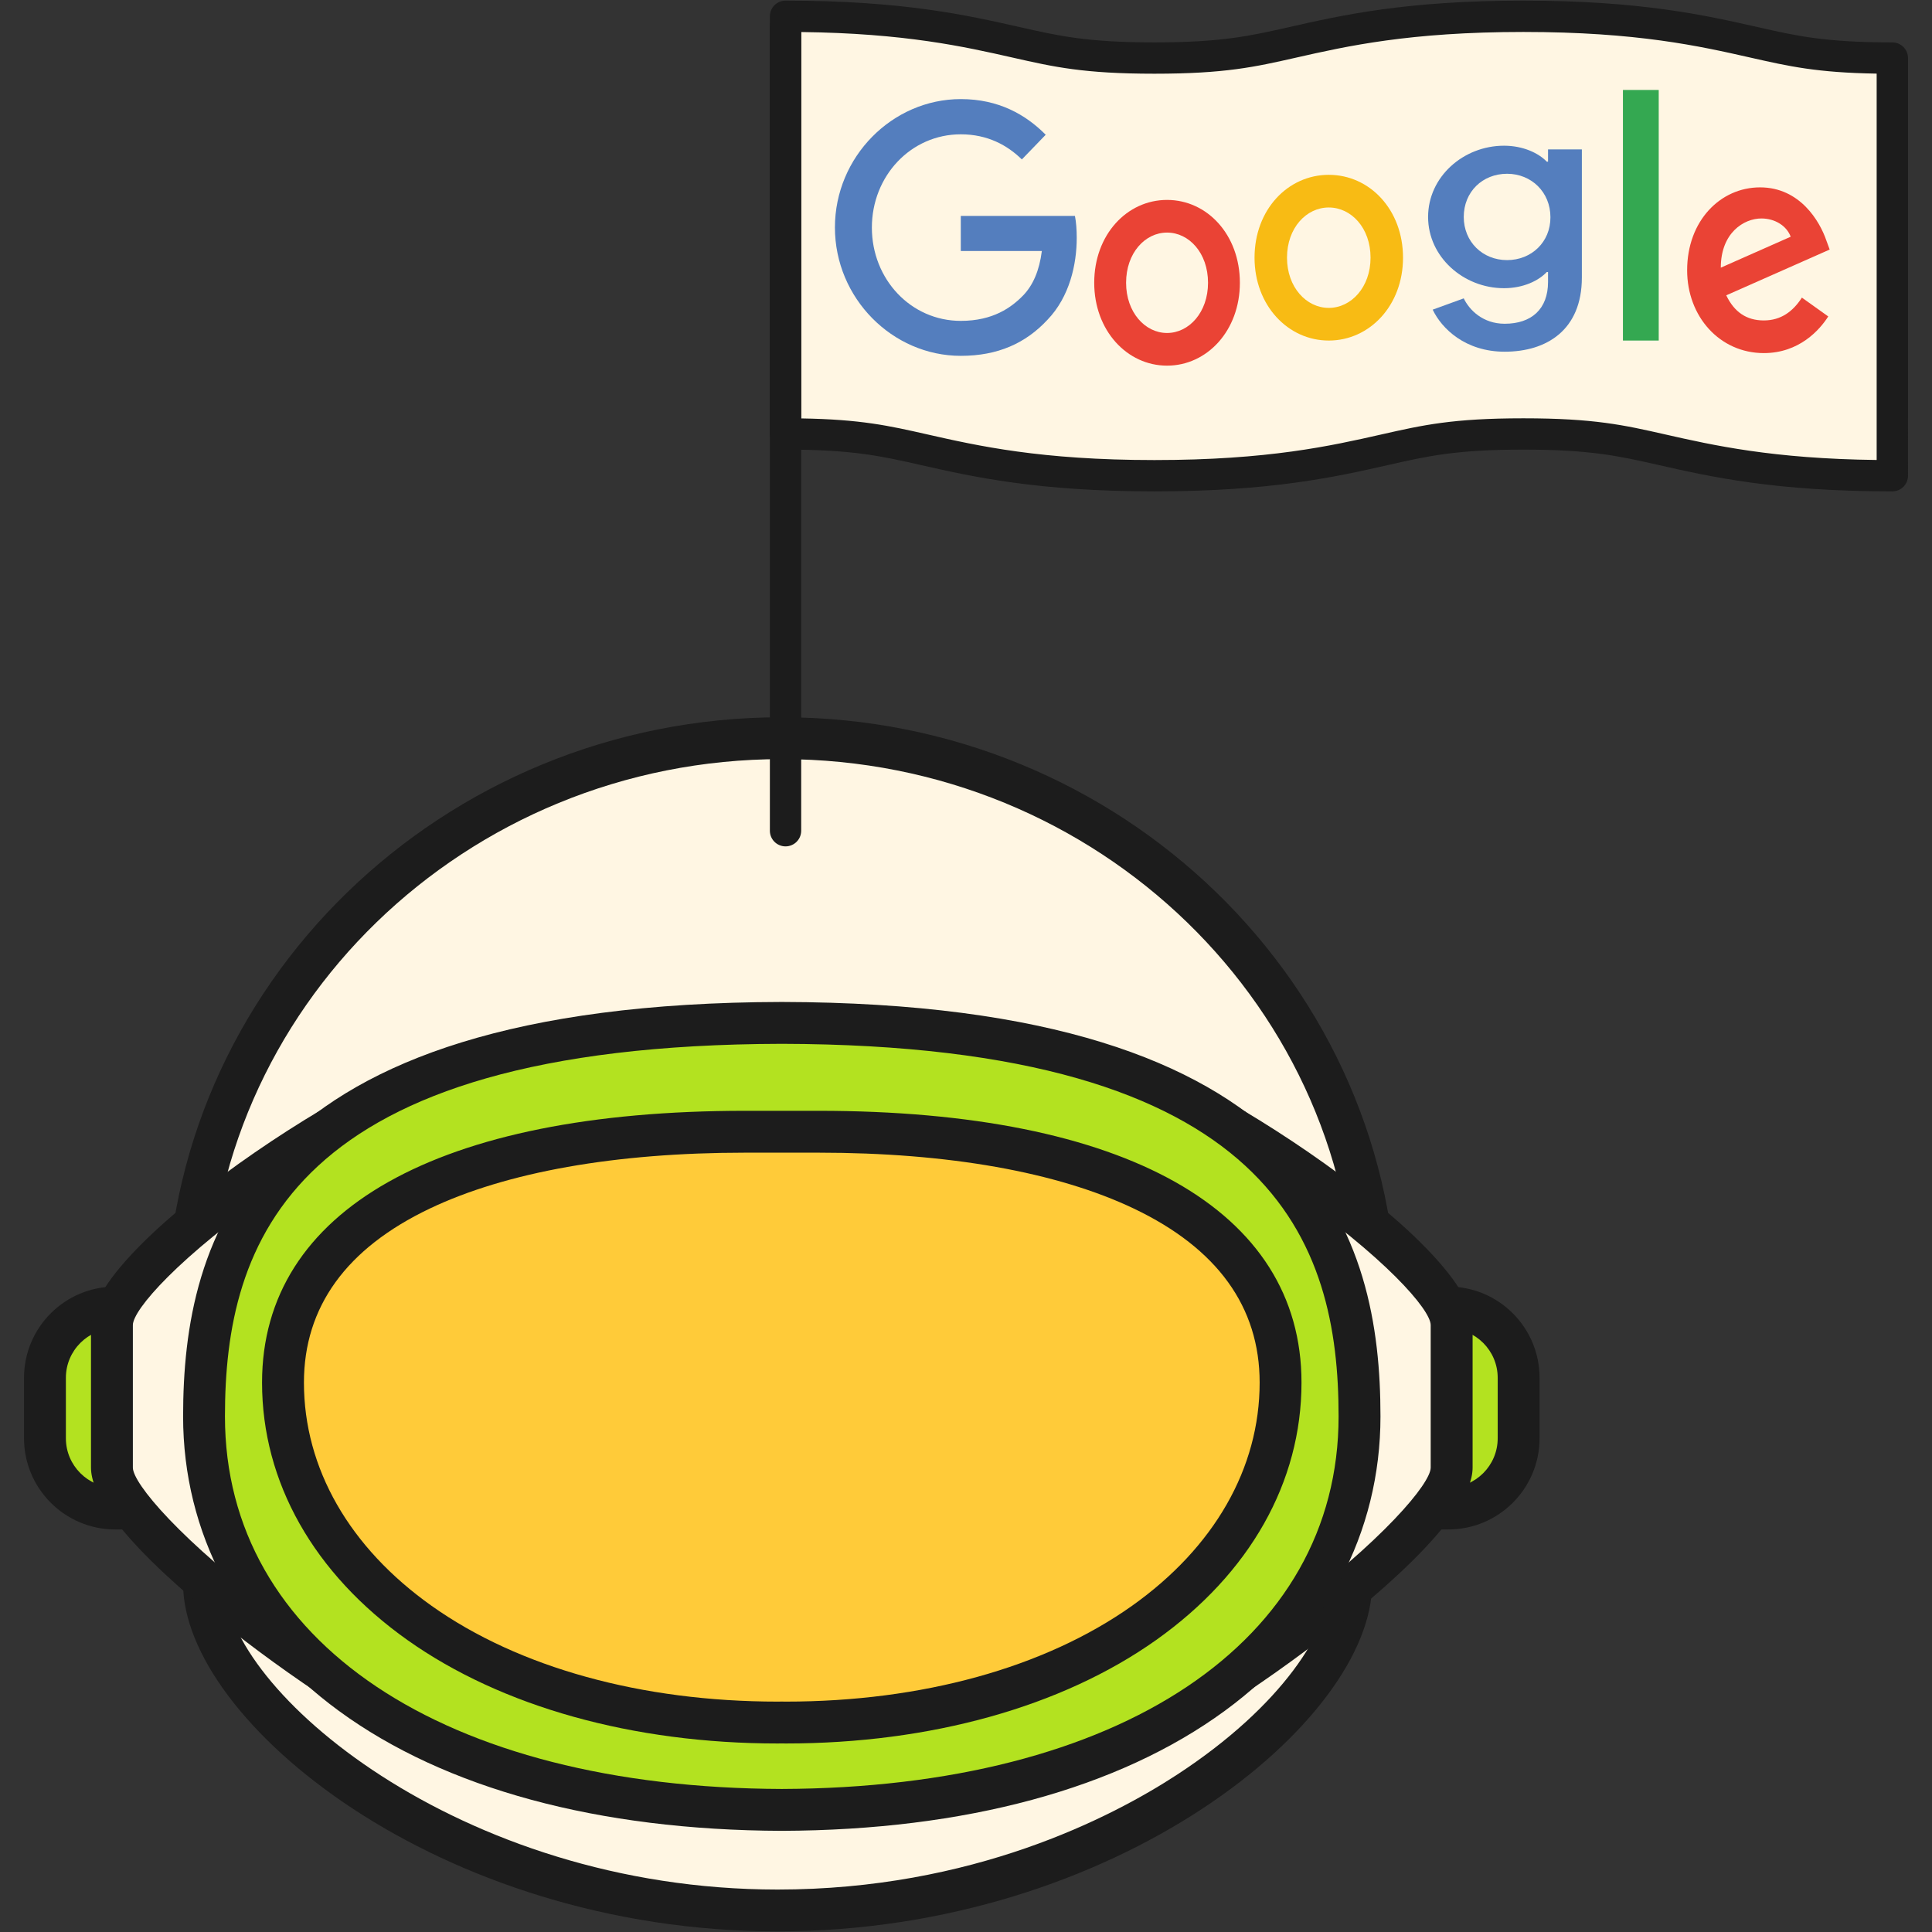 <?xml version="1.0" encoding="utf-8"?>
<!-- Generator: Adobe Illustrator 25.0.1, SVG Export Plug-In . SVG Version: 6.00 Build 0)  -->
<svg version="1.1" id="레이어_1" xmlns="http://www.w3.org/2000/svg" xmlns:xlink="http://www.w3.org/1999/xlink" x="0px"
	 y="0px" viewBox="0 0 1024 1024" style="enable-background:new 0 0 1024 1024;" xml:space="preserve">
<rect x="0" y="0" width="1024" height="1024" fill="#333333" stroke="none"/>
<style type="text/css">
	.st0{fill:#B3E220;}
	.st1{fill:#1C1C1C;}
	.st2{fill:#FFF6E3;}
	.st3{fill:#FFCB39;}
	.st4{fill:#547EBE;}
	.st5{fill:#EA4335;}
	.st6{fill:#F8BB14;}
	.st7{fill:#34A851;}
</style>
<g>
	<g>
		<path class="st0" d="M767.69,693.04H609.63H307.85H61.04c-20.55,0-37.22,16.66-37.22,37.22v32.07c0,20.56,16.66,37.22,37.22,37.22
			h246.81h301.78h158.05c20.55,0,37.22-16.66,37.22-37.22v-32.07C804.9,709.7,788.24,693.04,767.69,693.04z"/>
		<path class="st1" d="M767.69,810.64H61.04c-26.64,0-48.31-21.67-48.31-48.32v-32.07c0-26.64,21.67-48.32,48.31-48.32h706.65
			c26.64,0,48.31,21.67,48.31,48.32v32.07C816,788.97,794.33,810.64,767.69,810.64z M61.04,704.13c-14.41,0-26.12,11.72-26.12,26.13
			v32.07c0,14.41,11.72,26.13,26.12,26.13h706.65c14.41,0,26.12-11.72,26.12-26.13v-32.07c0-14.41-11.72-26.13-26.12-26.13H61.04z"
			/>
	</g>
	<g>
		<path class="st2" d="M729.46,697.47c0-169.12-141.07-306.22-315.1-306.22s-315.1,137.1-315.1,306.22
			c0,41.82,8.65,78.94,24.27,111.17c-9.98,7.83-15.39,17.87-15.39,30.84c0,63.73,128.75,173.08,304,173.08s304-109.35,304-173.08
			c0-11.56-4.29-20.79-12.26-28.21C720.32,778.44,729.46,740.44,729.46,697.47z"/>
		<path class="st1" d="M412.14,1023.67c-179.79,0-315.1-111.73-315.1-184.18c0-13.04,4.37-24.28,13.02-33.53
			c-14.53-32.83-21.89-69.28-21.89-108.49c0-174.97,146.33-317.32,326.19-317.32s326.19,142.35,326.19,317.32
			c0,40.55-7.88,78.14-23.43,111.85c6.72,8.58,10.11,18.69,10.11,30.16C727.24,911.94,591.93,1023.67,412.14,1023.67z
			 M414.36,402.35c-167.63,0-304,132.39-304,295.13c0,38.85,7.79,74.62,23.16,106.34l3.9,8.05l-7.03,5.52
			c-7.61,5.97-11.15,13-11.15,22.12c0,55.45,123.69,161.99,292.91,161.99c103.05,0,176.84-38.12,211.65-60.84
			c56.13-36.63,81.25-77.2,81.25-101.15c0-8.17-2.77-14.55-8.72-20.09l-6.08-5.66l3.72-7.43c16.19-32.35,24.4-68.97,24.4-108.84
			C718.36,534.74,581.99,402.35,414.36,402.35z"/>
	</g>
	<g>
		<path class="st2" d="M576.95,564.33h-56.08H352.23H251.77c-37.66,0-192.45,102.88-192.45,137.97v75.56
			c0,35.09,159.23,150.38,196.89,150.38h91.58h177.52h47.2c37.66,0,196.89-115.29,196.89-150.38v-75.56
			C769.4,667.22,614.61,564.33,576.95,564.33z"/>
		<path class="st1" d="M572.51,939.34h-316.3c-24.43,0-79.48-34.6-119.2-64.23c-33.16-24.74-88.78-70.26-88.78-97.24v-75.56
			c0-45.19,163.67-149.07,203.55-149.07h325.18c39.87,0,203.55,103.87,203.55,149.07v75.56c0,26.98-55.63,72.51-88.78,97.24
			C651.99,904.74,596.94,939.34,572.51,939.34z M251.77,575.43c-12.97,0-55.43,20.14-104.02,53.85
			c-53.34,37-77.33,64.98-77.33,73.03v75.56c0,8.25,24.78,38.36,79.86,79.46c50.2,37.45,93.28,59.83,105.93,59.83h316.3
			c12.65,0,55.73-22.38,105.93-59.83c55.08-41.09,79.86-71.2,79.86-79.46v-75.56c0-8.05-23.99-36.03-77.33-73.03
			c-48.6-33.71-91.05-53.85-104.02-53.85H251.77z"/>
	</g>
	<g>
		<path class="st0" d="M414.36,542.16c-248.85,0.55-306.22,93.72-306.22,208.57c0,114.77,105.75,207.86,306.22,208.55
			c200.47-0.69,306.22-93.78,306.22-208.55C720.58,635.88,663.21,542.71,414.36,542.16z"/>
		<path class="st1" d="M414.4,970.38c-97.28-0.33-178.48-22.34-234.88-63.64c-53.18-38.94-82.47-94.35-82.47-156.01
			c0-94,32.89-219.03,317.29-219.67h0.05c284.4,0.63,317.29,125.67,317.29,219.67c0,61.66-29.29,117.07-82.47,156.01
			C592.8,948.04,511.61,970.04,414.4,970.38z M414.36,553.25c-261.56,0.6-295.13,105.85-295.13,197.48
			c0,119.33,115.86,196.84,295.16,197.46c179.23-0.62,295.09-78.13,295.09-197.46C709.49,659.1,675.92,553.85,414.36,553.25z"/>
	</g>
	<g>
		<path class="st3" d="M433.85,599.84c-11.22,0-27.74,0-38.97,0c-131.89,0-244.88,37.61-244.88,132.95
			c0,99.52,105.63,180.19,262.24,180.19c0.72,0,1.42-0.03,2.13-0.03c0.72,0,1.41,0.03,2.13,0.03c156.6,0,262.24-80.67,262.24-180.19
			C678.73,637.45,565.73,599.84,433.85,599.84z"/>
		<path class="st1" d="M416.49,924.08l-2.17-0.03l-2.1,0.03c-76.71,0-146.41-19.47-196.26-54.82
			c-49.7-35.24-77.07-83.71-77.07-136.46c0-91.55,93.3-144.05,255.98-144.05h38.97c162.68,0,255.98,52.5,255.98,144.05
			c0,52.76-27.37,101.22-77.07,136.46C562.9,904.61,493.2,924.08,416.49,924.08z M414.33,901.86l2.17,0.03
			c72.15,0,137.29-18.02,183.43-50.73c43.67-30.96,67.71-73,67.71-118.36c0-40.11-22.43-71.13-66.66-92.22
			c-40.69-19.39-98.48-29.64-167.13-29.64h-38.97c-68.64,0-126.44,10.25-167.13,29.64c-44.23,21.08-66.66,52.11-66.66,92.22
			c0,45.36,24.05,87.4,67.71,118.36c46.13,32.72,111.28,50.73,183.43,50.73L414.33,901.86z"/>
	</g>
	<g>
		<path class="st2" d="M929.64,22.44c-27.16-6.15-60.95-13.8-122.22-13.8s-95.06,7.65-122.22,13.8
			c-21.38,4.84-36.82,8.34-73.33,8.34c-36.51,0-51.95-3.5-73.32-8.33c-27.15-6.15-60.95-13.8-122.21-13.8V230
			c36.51,0,51.95,3.5,73.32,8.33c27.15,6.15,60.95,13.8,122.21,13.8c61.26,0,95.06-7.65,122.22-13.8
			c21.38-4.84,36.82-8.34,73.33-8.34s51.96,3.5,73.33,8.34c27.16,6.15,60.95,13.8,122.22,13.8V30.77
			C966.46,30.77,951.02,27.27,929.64,22.44z"/>
		<path class="st1" d="M1002.97,22.47c-35.58,0-50.65-3.41-71.5-8.13C903.92,8.1,869.62,0.33,807.42,0.33
			c-62.2,0-96.49,7.77-124.05,14.01c-20.85,4.72-35.91,8.13-71.5,8.13c-35.57,0-50.63-3.41-71.49-8.13
			C512.83,8.1,478.53,0.33,416.35,0.33c-4.58,0-8.3,3.72-8.3,8.3V230c0,4.58,3.72,8.3,8.3,8.3c35.57,0,50.63,3.41,71.49,8.13
			c27.56,6.24,61.85,14.01,124.04,14.01c62.2,0,96.49-7.77,124.05-14.01c20.85-4.72,35.91-8.13,71.5-8.13s50.65,3.41,71.5,8.13
			c27.56,6.24,61.85,14.01,124.05,14.01c4.58,0,8.3-3.72,8.3-8.3V30.77C1011.28,26.19,1007.55,22.47,1002.97,22.47z M611.87,243.84
			c-60.32,0-93.62-7.54-120.39-13.6c-20.36-4.61-35.23-7.97-66.83-8.47V16.98c55.12,0.65,86.65,7.79,112.09,13.55
			c21.89,4.96,37.71,8.54,75.13,8.54c37.45,0,53.27-3.58,75.17-8.54c26.75-6.06,60.04-13.59,120.38-13.59
			c60.35,0,93.63,7.54,120.39,13.6c20.37,4.61,35.24,7.98,66.86,8.48v204.78c-55.14-0.65-86.67-7.79-112.08-13.55
			c-21.9-4.96-37.72-8.54-75.17-8.54c-37.45,0-53.27,3.58-75.17,8.54C705.51,236.3,672.22,243.84,611.87,243.84z"/>
		<g>
			<path class="st4" d="M509.24,114.43v18.6h42.96c-1.32,10.43-4.68,18.07-9.79,23.43c-6.28,6.5-16.07,13.61-33.17,13.61
				c-26.45,0-47.13-22.07-47.13-49.44s20.68-49.44,47.13-49.44c14.25,0,24.7,5.82,32.37,13.31l12.64-13.08
				c-10.67-10.73-24.99-18.9-45.01-18.9c-36.24,0-66.71,30.54-66.71,68.04c0,37.49,30.47,68.04,66.71,68.04
				c19.58,0,34.34-6.65,45.89-19.05c11.84-12.25,15.56-29.56,15.56-43.47c0-4.31-0.29-8.31-0.95-11.64H509.24z"/>
			<path class="st5" d="M618.56,105.96c-21.25,0-38.6,18.44-38.6,43.92c0,25.25,17.35,43.92,38.6,43.92
				c21.25,0,38.6-18.6,38.6-43.92C657.16,124.41,639.81,105.96,618.56,105.96z M618.56,176.49c-11.65,0-21.71-10.96-21.71-26.61
				c0-15.8,10.06-26.61,21.71-26.61c11.65,0,21.72,10.81,21.72,26.61C640.28,165.53,630.21,176.49,618.56,176.49z"/>
			<path class="st4" d="M820.49,79.18v6.5h-0.67c-4.22-4.42-12.37-8.45-22.67-8.45c-21.49,0-40.23,16.44-40.23,37.76
				c0,21.18,18.74,37.76,40.23,37.76c10.3,0,18.45-4.03,22.67-8.58h0.67v5.26c0,14.43-8.82,22.16-22.97,22.16
				c-11.56,0-18.74-7.28-21.71-13.45l-16.45,5.98c4.74,10.01,17.26,22.29,38.16,22.29c22.15,0,40.9-11.44,40.9-39.32V79.18H820.49z
				 M798.79,137.86c-13.04,0-22.97-9.75-22.97-22.88c0-13.32,9.93-22.88,22.97-22.88c12.89,0,22.97,9.75,22.97,23.01
				C821.83,128.31,811.68,137.86,798.79,137.86z"/>
			<path class="st6" d="M704.28,92.66c-21.66,0-39.35,18.44-39.35,43.92c0,25.25,17.68,43.92,39.35,43.92
				c21.66,0,39.35-18.6,39.35-43.92C743.63,111.1,725.94,92.66,704.28,92.66z M704.28,163.19c-11.88,0-22.14-10.96-22.14-26.61
				c0-15.8,10.26-26.61,22.14-26.61s22.14,10.81,22.14,26.61C726.42,152.23,716.16,163.19,704.28,163.19z"/>
			<rect x="860.19" y="47.68" class="st7" width="18.97" height="132.82"/>
			<path class="st5" d="M934.85,169.84c-9.17,0-15.66-4.46-19.9-13.31l54.82-24.26l-1.83-4.99c-3.39-9.83-13.83-27.97-35.06-27.97
				c-21.09,0-38.66,17.76-38.66,43.92c0,24.64,17.35,43.92,40.64,43.92c18.77,0,29.63-12.32,34.15-19.43l-13.97-9.98
				C950.37,165,944.02,169.84,934.85,169.84z M933.58,115.79c7.27,0,13.47,4.01,15.52,9.68l-37.04,16.4
				C912.06,123.43,924.26,115.79,933.58,115.79z"/>
		</g>
		<path class="st1" d="M416.35,5.87c-4.58,0-8.3,3.72-8.3,8.3V440.3c0,4.58,3.72,8.3,8.3,8.3c4.58,0,8.3-3.72,8.3-8.3V14.17
			C424.65,9.59,420.93,5.87,416.35,5.87z"/>
	</g>
</g>
</svg>
